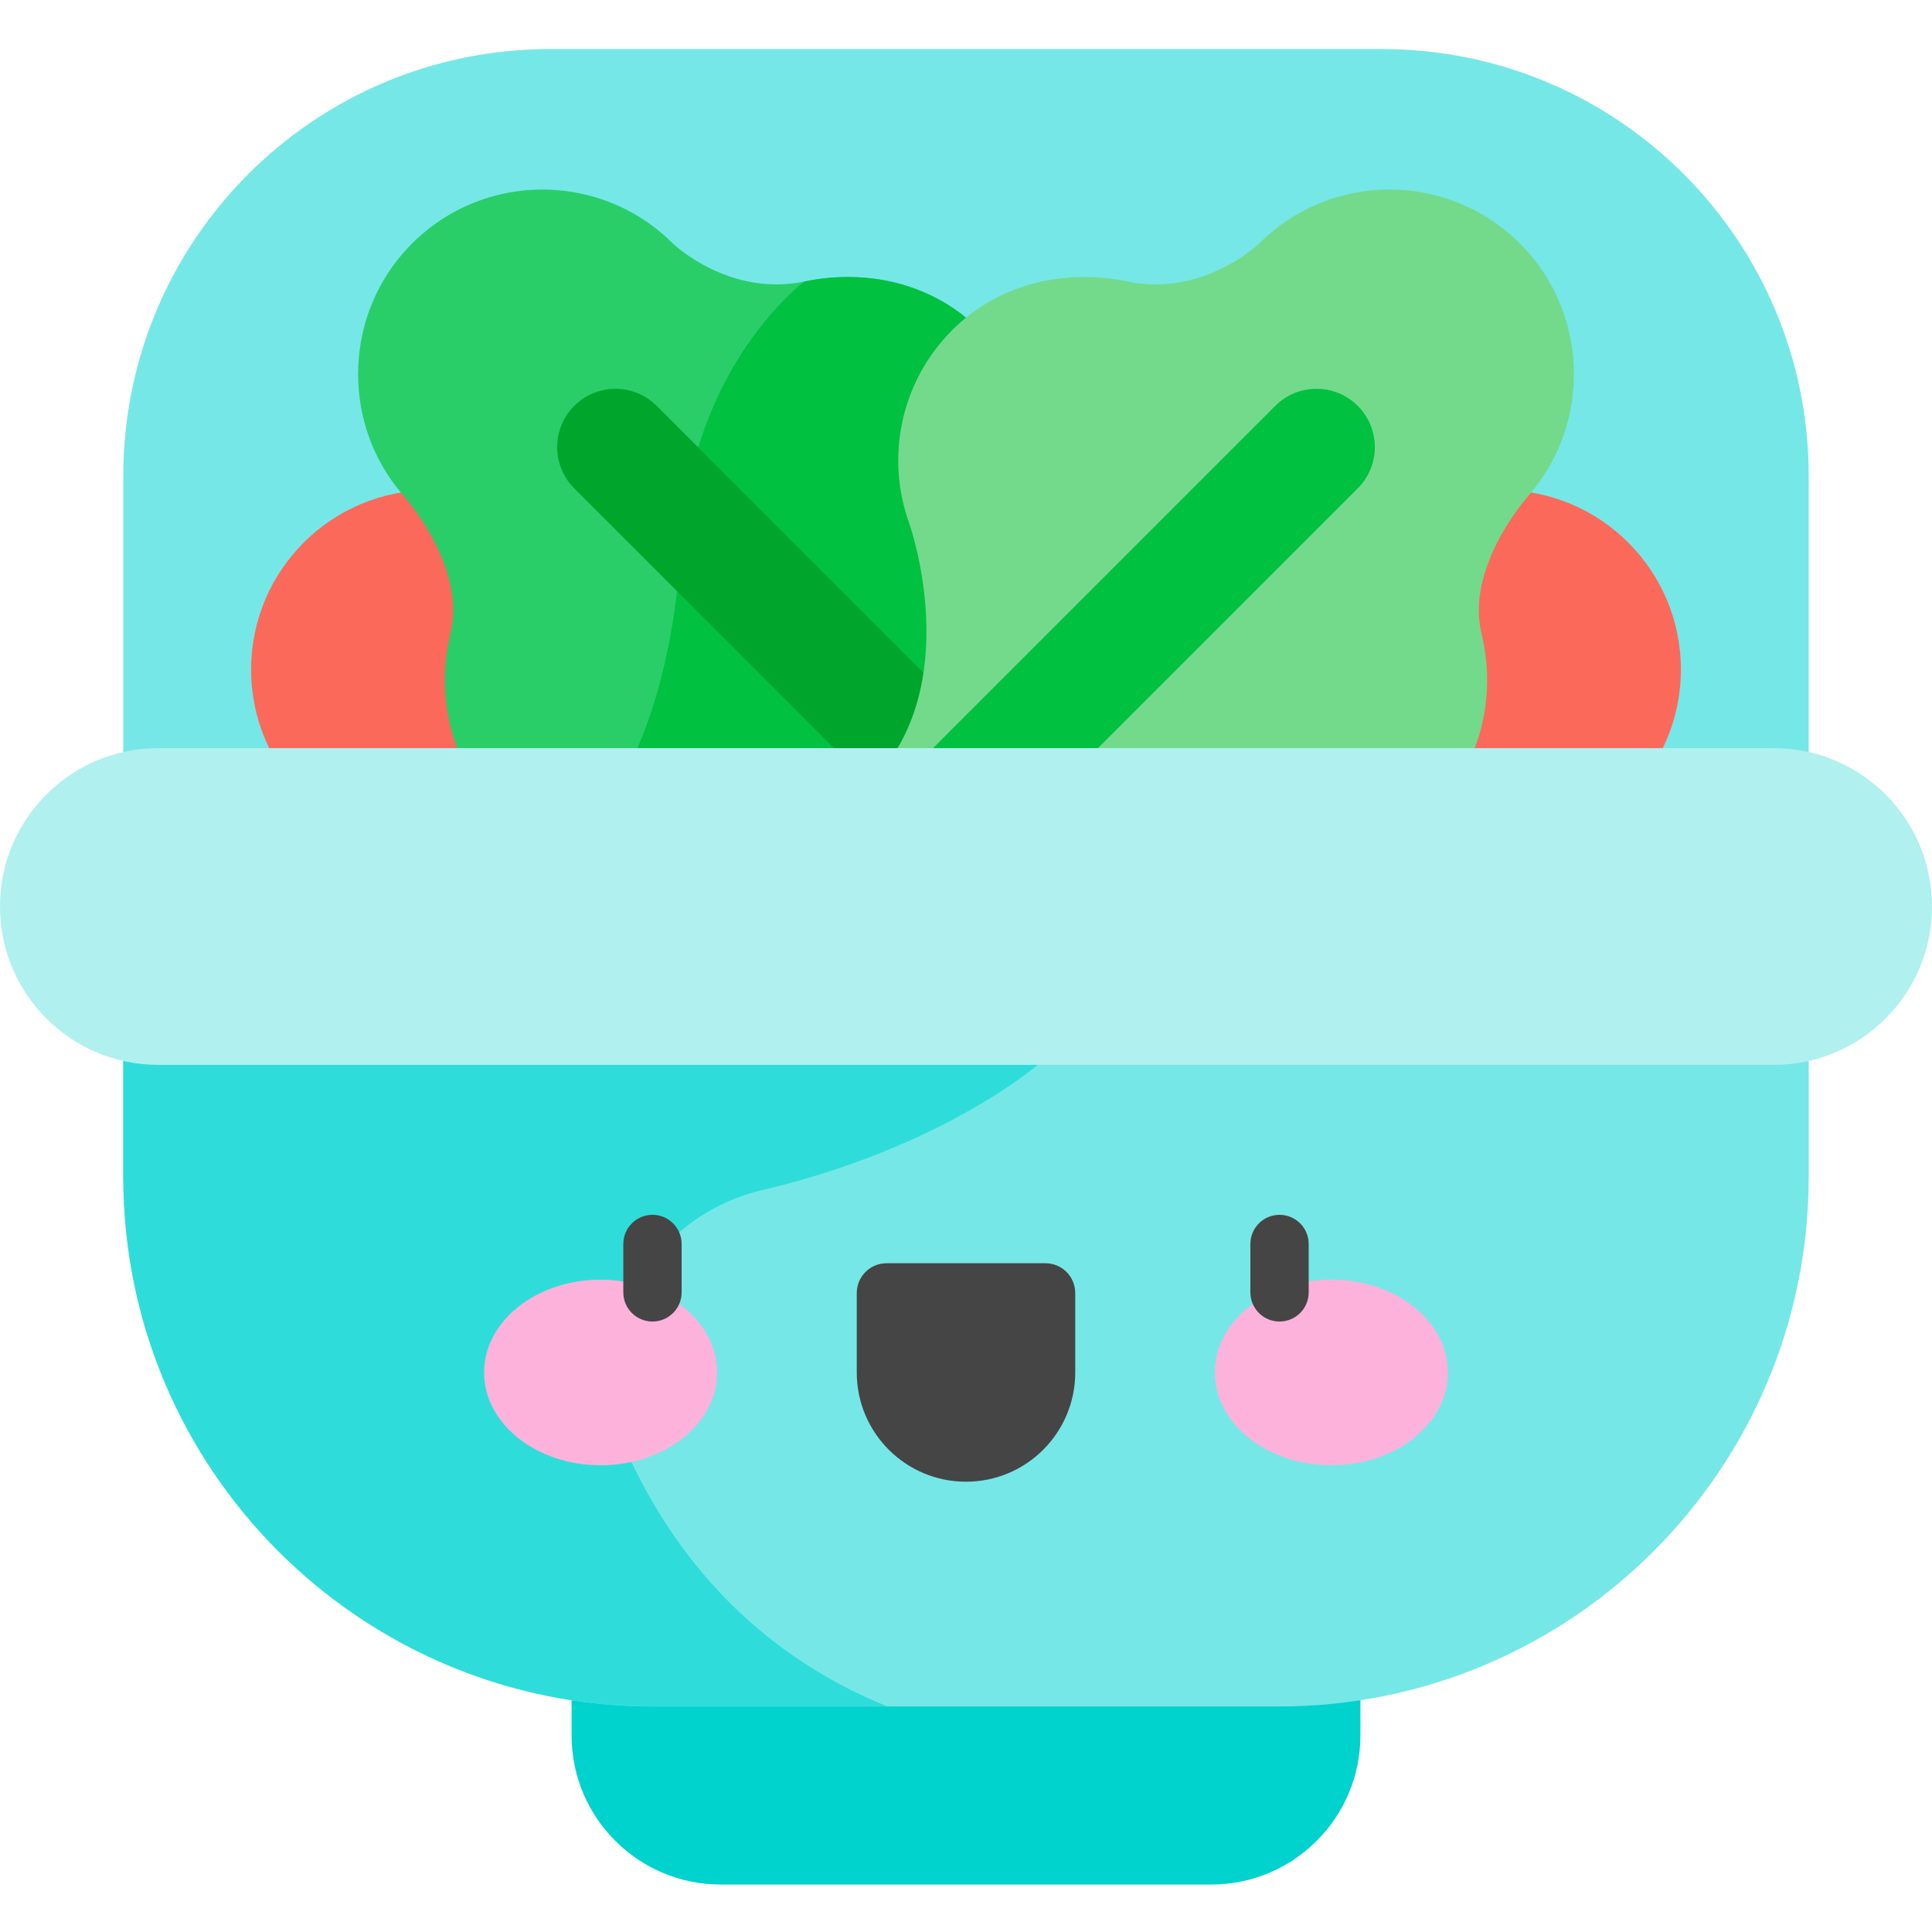 <svg height="512pt" viewBox="0 -13 512 512" width="512pt" xmlns="http://www.w3.org/2000/svg"><path d="m366.223 0h-220.445c-62.465 0-113.102 50.637-113.102 113.102v98.898h446.648v-98.898c0-62.465-50.637-113.102-113.102-113.102zm0 0" fill="#76e7e7"/><path d="m161.688 164.43c0 26.273-21.301 47.57-47.57 47.57-26.273 0-47.57-21.297-47.57-47.57 0-26.27 21.297-47.566 47.57-47.566 26.27 0 47.57 21.297 47.57 47.566zm0 0" fill="#fb695b"/><path d="m445.453 164.43c0 26.273-21.297 47.57-47.57 47.57-26.27 0-47.57-21.297-47.57-47.57 0-26.27 21.301-47.566 47.57-47.566 26.273 0 47.57 21.297 47.57 47.566zm0 0" fill="#fb695b"/><path d="m320.988 486.422h-129.977c-21.836 0-39.535-17.699-39.535-39.531v-41.488h209.047v41.488c0 21.832-17.699 39.531-39.535 39.531zm0 0" fill="#00d2ce"/><path d="m338.938 439.234h-165.879c-77.531 0-140.383-62.852-140.383-140.387v-71.613h446.648v71.613c0 77.535-62.852 140.387-140.387 140.387zm0 0" fill="#76e7e7"/><path d="m201.953 302.41c47.992-11.34 73.012-33.207 73.012-33.207v-41.969h-242.289v71.613c0 77.535 62.852 140.387 140.383 140.387h62.098c-35.891-14.582-56.469-40.633-68.227-65.633-13.797-29.348 3.461-63.73 35.023-71.191zm0 0" fill="#2eddda"/><path d="m132.082 202.023c-12.746-12.746-16.668-30.695-12.711-47.035 4.281-17.676-11.734-35.836-12.727-36.984-15.738-18.262-15.648-45.805.211-63.961 18.824-21.551 51.594-22.379 71.488-2.484.164.164 14.887 14.191 34.836 10.047 16.258-3.379 33.863.262 46.461 12.859 13.844 13.844 17.645 33.926 11.418 51.199 0 0-15.402 43.211 10.316 68.926l-29.168 29.168c-25.715-25.719-68.926-10.316-68.926-10.316-17.277 6.227-37.355 2.426-51.199-11.418zm0 0" fill="#29ce69"/><path d="m180.637 130.492c-2.016 32.328-10.211 63.18-30.633 82.941 10.73 3.875 22.547 3.875 33.277.008 0 0 43.211-15.402 68.926 10.312l29.164-29.164c-25.715-25.715-10.316-68.926-10.316-68.926 6.23-17.277 2.43-37.355-11.418-51.203-12.594-12.594-30.203-16.234-46.461-12.855.004 0-29.613 21.902-32.539 68.887zm0 0" fill="#00c140"/><path d="m255.863 220.102-103.684-103.684c-6.035-6.035-6.035-15.82 0-21.855 6.035-6.031 15.82-6.031 21.855 0l103.684 103.688zm0 0" fill="#00a62c"/><path d="m379.918 202.023c12.746-12.746 16.668-30.695 12.711-47.035-4.281-17.676 11.734-35.836 12.727-36.984 15.738-18.262 15.652-45.805-.211-63.961-18.824-21.551-51.594-22.379-71.488-2.484-.164.164-14.887 14.191-34.836 10.047-16.258-3.379-33.863.262-46.461 12.859-13.844 13.844-17.645 33.926-11.418 51.199 0 0 15.402 43.211-10.316 68.926l29.168 29.168c25.715-25.719 68.926-10.316 68.926-10.316 17.277 6.227 37.355 2.426 51.199-11.418zm0 0" fill="#73da8c"/><path d="m234.281 198.246 103.684-103.684c6.035-6.035 15.82-6.035 21.855 0 6.035 6.035 6.035 15.82 0 21.852l-103.684 103.688zm0 0" fill="#00c140"/><path d="m470.031 269.203h-428.062c-23.18 0-41.969-18.789-41.969-41.969s18.789-41.973 41.969-41.973h428.062c23.18 0 41.969 18.793 41.969 41.973s-18.789 41.969-41.969 41.969zm0 0" fill="#b0f0ef"/><path d="m256 379.668c-15.988 0-28.949-12.961-28.949-28.949v-21.047c0-4.367 3.539-7.902 7.902-7.902h42.094c4.363 0 7.902 3.535 7.902 7.902v21.047c-.004 15.988-12.961 28.949-28.949 28.949zm0 0" fill="#454545"/><path d="m190.043 350.719c0-13.582-13.824-24.59-30.875-24.59-17.055 0-30.879 11.008-30.879 24.59 0 13.578 13.824 24.59 30.879 24.59 17.051 0 30.875-11.012 30.875-24.59zm0 0" fill="#fdb2db"/><path d="m383.711 350.719c0-13.582-13.824-24.59-30.879-24.59-17.051 0-30.875 11.008-30.875 24.59 0 13.578 13.824 24.59 30.875 24.59 17.055 0 30.879-11.012 30.879-24.59zm0 0" fill="#fdb2db"/><g fill="#454545"><path d="m339.09 337.219c-4.266 0-7.727-3.457-7.727-7.727v-12.824c0-4.27 3.461-7.727 7.727-7.727 4.27 0 7.727 3.457 7.727 7.727v12.824c0 4.27-3.457 7.727-7.727 7.727zm0 0"/><path d="m172.91 337.219c-4.27 0-7.727-3.457-7.727-7.727v-12.824c0-4.27 3.457-7.727 7.727-7.727 4.266 0 7.727 3.457 7.727 7.727v12.824c0 4.27-3.461 7.727-7.727 7.727zm0 0"/></g></svg>